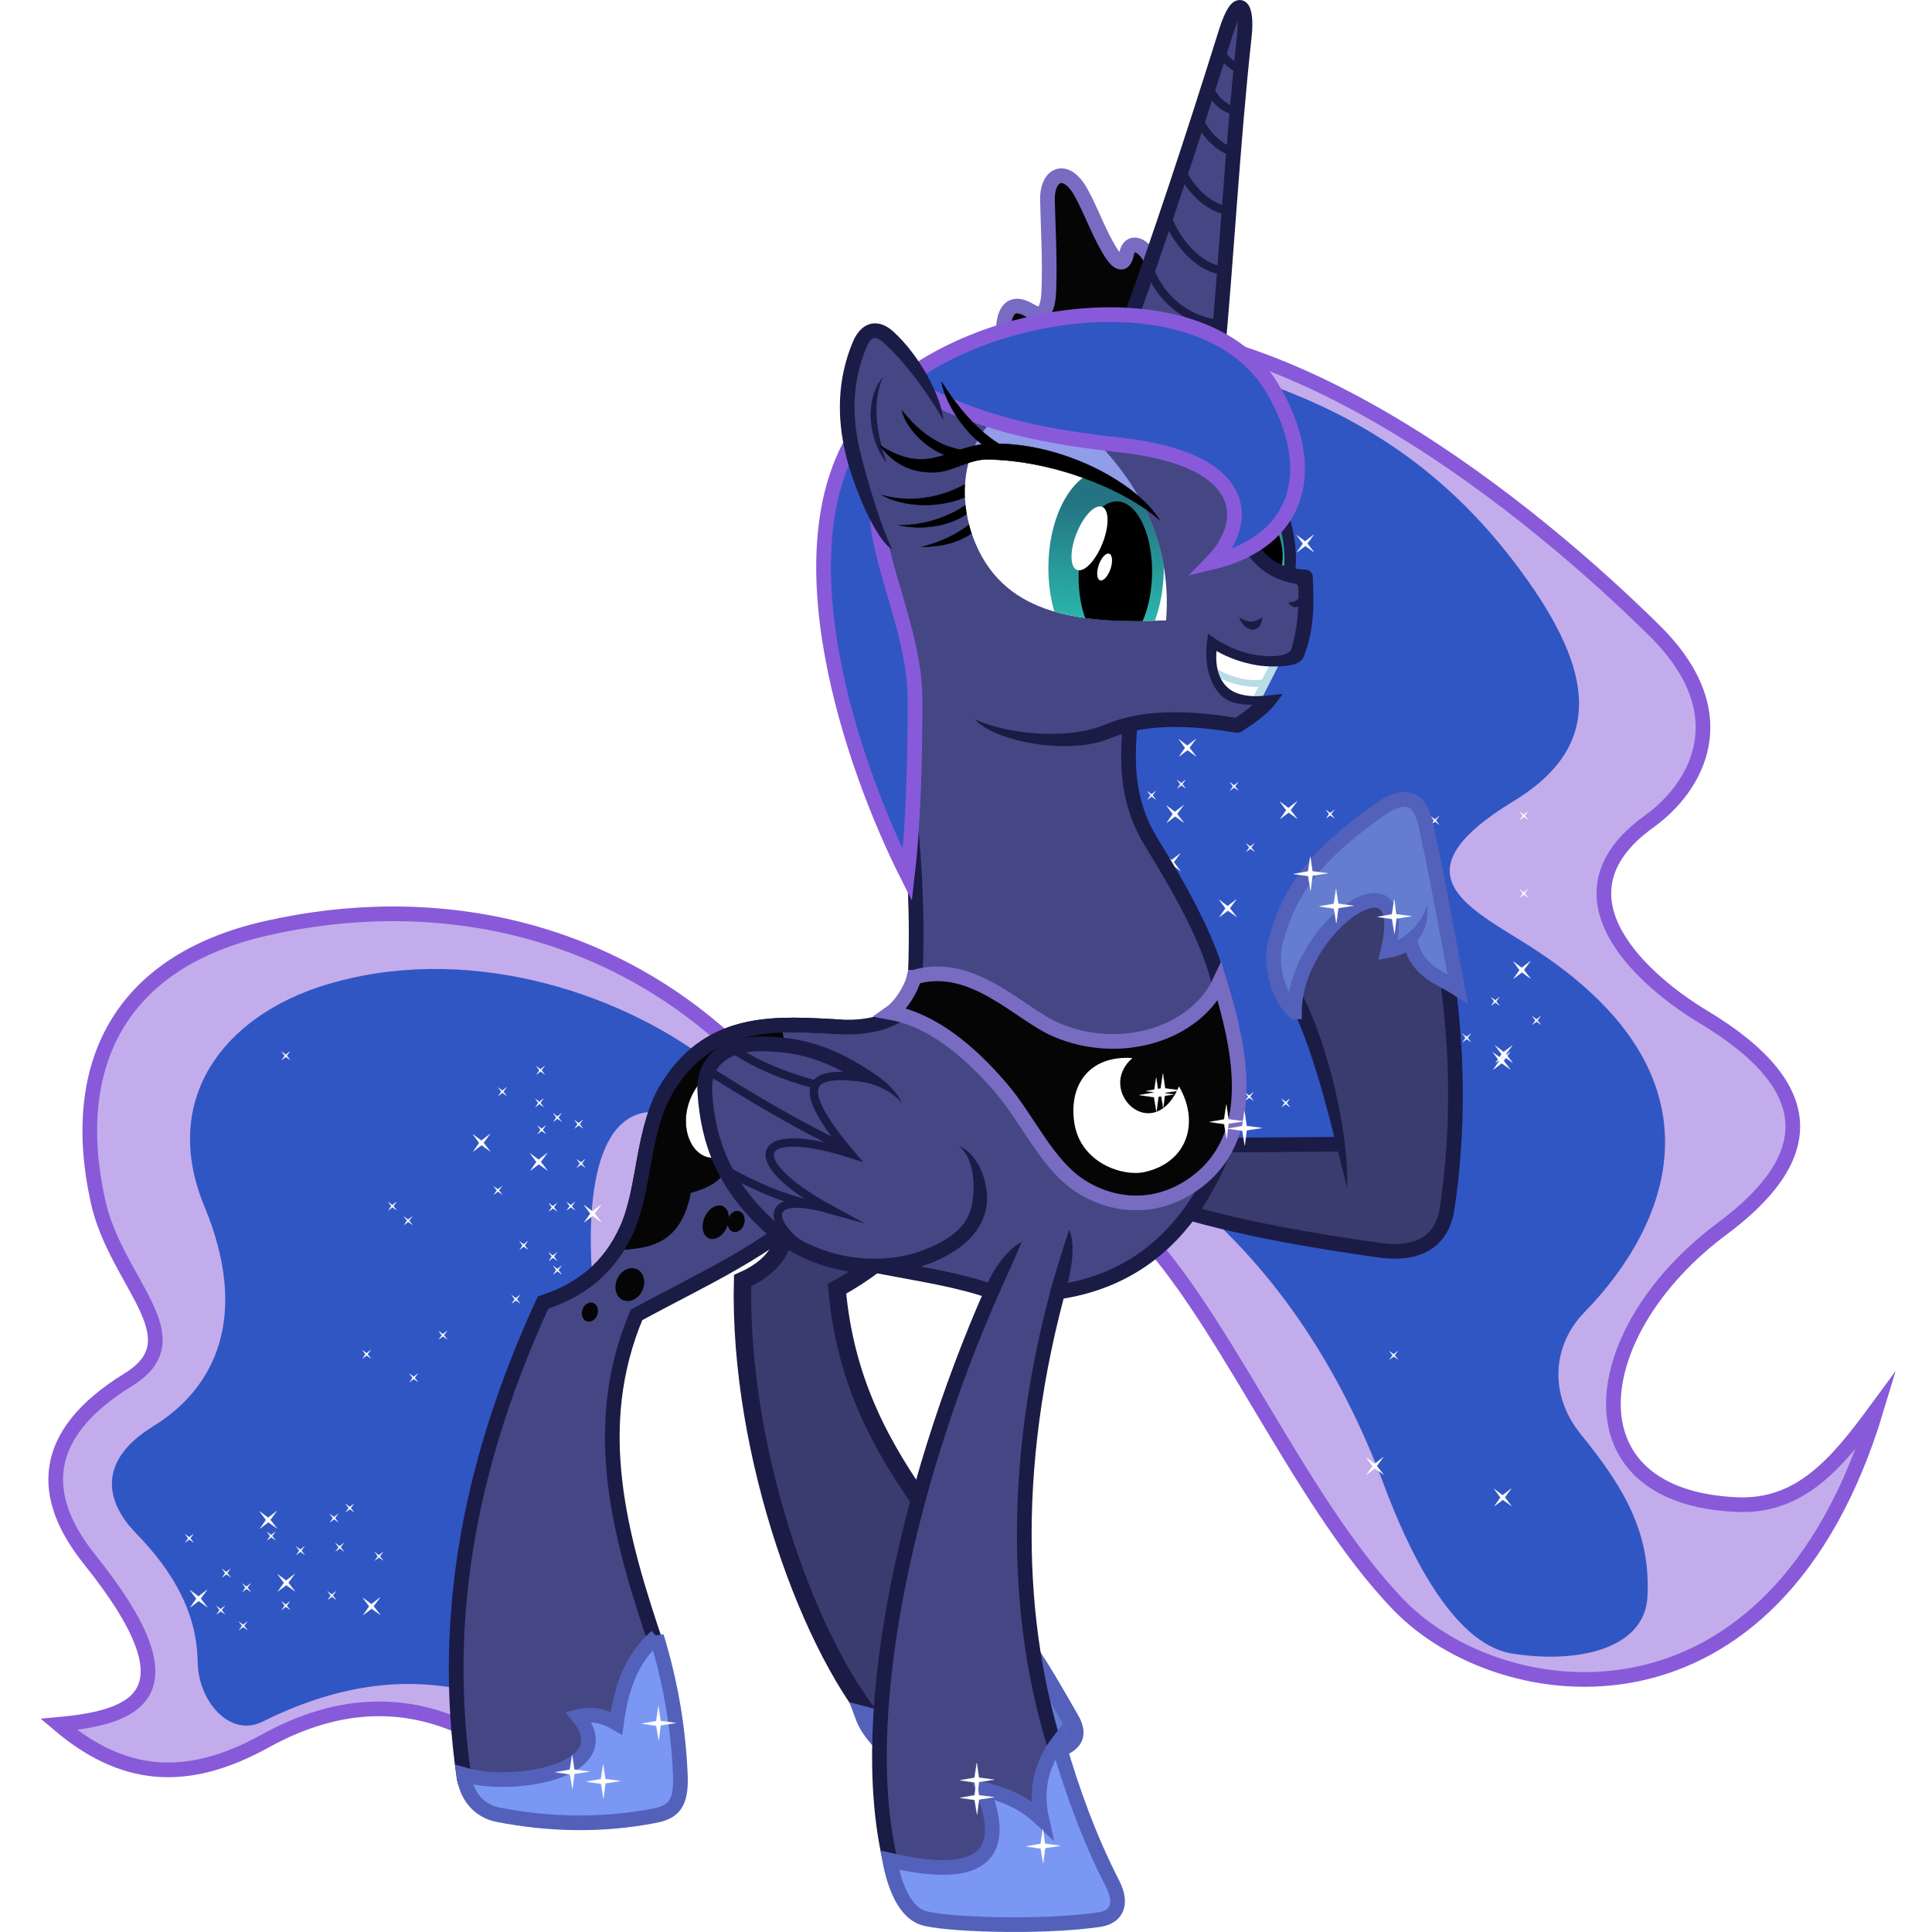 <?xml version="1.0" encoding="UTF-8"?><svg xmlns="http://www.w3.org/2000/svg" xmlns:xlink="http://www.w3.org/1999/xlink" version="1.1" viewBox="0 0 4869.297 4869.287"><defs id="defs4"><linearGradient id="linearGradient4019"><stop id="stop4021" stop-color="#2cc0b3" offset="0"/><stop id="stop4023" stop-color="#247382" offset="1"/></linearGradient><clipPath id="clipPath3987" clipPathUnits="userSpaceOnUse"><path id="path3989" d="m3476 1613c16.502-201.25-79.493-361.06-204.21-478.37l-226.08-33.654c-85.237 73.885-99.053 204.87-51.889 317.31 78.96 188.24 278.39 201.99 482.18 194.71z" stroke="#f00" stroke-width="1px" fill="#0f0"/></clipPath><clipPath id="clipPath3991" clipPathUnits="userSpaceOnUse"><path id="path3993" d="m3473 1635.2c11.705-207.54-91.601-369.45-223.42-486.86l-234.23-28.631c-86.017 78.296-96.809 213.45-45.156 327.91 86.477 191.62 292.67 200.48 502.81 187.57z" stroke="#f00" stroke-width="1.031px" fill="#0f0"/></clipPath><clipPath id="clipPath3995" clipPathUnits="userSpaceOnUse"><path id="path3997" d="m3456.4 1584.3c15.82-191.5-76.208-343.01-195.77-454.63l-216.74-32.024c-81.715 70.307-94.96 194.95-49.745 301.94 75.697 179.13 266.89 191.64 462.25 184.71z" stroke="#f00" stroke-width=".955px" fill="#0f0"/></clipPath><clipPath id="clipPath3999" clipPathUnits="userSpaceOnUse"><path id="path4001" d="m3474.2 1612.4c16.502-201.25-77.737-360.46-202.45-477.76l-226.08-33.654c-85.237 73.885-99.053 204.87-51.889 317.31 78.96 188.24 276.63 201.39 480.42 194.11z" stroke="#f00" stroke-width="1px" fill="#0f0"/></clipPath><linearGradient id="linearGradient4025" y2="1345.8" xlink:href="#linearGradient4019" gradientUnits="userSpaceOnUse" x2="3756.5" y1="1497" x1="3766.7"/><linearGradient id="linearGradient4027" y2="1299.2" xlink:href="#linearGradient4019" gradientUnits="userSpaceOnUse" x2="3330.6" y1="1627.5" x1="3320.6"/><filter id="filter6183-76-91-6-7-11-2-38-97-47-9-0-9" height="1.216" width="1.216" y="-0.108" x="-0.108" color-interpolation-filters="sRGB"><feGaussianBlur id="feGaussianBlur6185-18-50-8-1-38-53-50-62-66-0-6-83" stdDeviation="2.7"/></filter><filter id="filter4303" height="1.349" width="1.352" y="-.174" x="-.176" color-interpolation-filters="sRGB"><feGaussianBlur id="feGaussianBlur4305" stdDeviation="2.838"/></filter><filter id="filter4544" height="1.468" width="1.473" y="-.234" x="-.236" color-interpolation-filters="sRGB"><feGaussianBlur id="feGaussianBlur4546" stdDeviation="3.809"/></filter><filter id="filter6183-76-91-6-7-11-2-38-97-47-9-0-9-2" height="1.216" width="1.216" y="-0.108" x="-0.108" color-interpolation-filters="sRGB"><feGaussianBlur id="feGaussianBlur6185-18-50-8-1-38-53-50-62-66-0-6-83-6" stdDeviation="2.7"/></filter></defs><g transform="translate(-535.26 -48.838)"><path id="path3768" d="m3222.8 886.54c542.98-70.543 1177 450.25 1482.2 751.54 216.13 213.38 103.33 397.31-13.256 481.09-266.72 191.65-0.603 410.3 135.64 492.01 309.9 185.86 277.32 363.9 48.419 534.31-344.7 256.63-398.78 676.81 36.982 695.45 158.84 6.797 250.28-101.59 351.45-239.23-257.7 855.28-947.34 757.04-1202.8 493.18-260.81-269.37-455.16-764.89-687.05-977.9z" fill-opacity=".502" stroke="#885ad9" stroke-miterlimit="9" stroke-width="37" fill="#885ad9"/><path id="path3770" fill="#3056c4" d="m3307.7 908.65c381.32 73.368 754.86 174.01 1048.1 562.5 183.9 243.66 240.6 446.95-4.808 596.15-302.11 183.68-117.12 266.47 38.462 365.38 521.01 331.25 344.89 712.9 139.42 923.08-82.609 84.504-89.538 209.49-9.615 307.69 116.13 142.69 175.49 253.36 168.27 408.65-6.152 132.37-174.98 170.79-341.35 144.23-153.83-24.557-266.44-273.74-322.12-423.08-111.29-298.5-281.94-559.93-524.04-750l-139.42-697.12z"/></g><g stroke-opacity=".502" fill-rule="evenodd" transform="translate(-535.26 -48.838)" stroke="#fff" stroke-width=".889px" fill="#fff"><path id="path4805-0-1-9-36-3-15-74-2-92-95-30-8-57" d="m1345.7 1785.6-3.494-23.949-24.178-3.158 24.178-3.635 2.939-23.482 3.975 23.482 23.142 3.635-23.142 3.723z" transform="matrix(-.787 .818 .818 .787 3403.3 -393.74)" filter="url(#filter4303)"/><path id="path4805-0-1-9-36-3-15-74-2-92-95-30-8-57-2" d="m1345.7 1785.6-3.494-23.949-24.178-3.158 24.178-3.635 2.939-23.482 3.975 23.482 23.142 3.635-23.142 3.723z" transform="matrix(-.787 .818 .818 .787 3148.4 -550.97)" filter="url(#filter4303)"/><path id="path4805-0-1-9-36-3-15-74-2-92-95-30-8-57-9" d="m1345.7 1785.6-3.494-23.949-24.178-3.158 24.178-3.635 2.939-23.482 3.975 23.482 23.142 3.635-23.142 3.723z" transform="matrix(-.787 .818 .818 .787 3117.3 -384.09)" filter="url(#filter4303)"/><path id="path4805-0-1-9-36-3-15-74-2-92-95-30-8-57-0" d="m1345.7 1785.6-3.494-23.949-24.178-3.158 24.178-3.635 2.939-23.482 3.975 23.482 23.142 3.635-23.142 3.723z" transform="matrix(-.787 .818 .818 .787 3108.8 -262.47)" filter="url(#filter4303)"/><path id="path4805-0-1-9-36-3-15-74-2-92-95-30-8-57-27" d="m1345.7 1785.6-3.494-23.949-24.178-3.158 24.178-3.635 2.939-23.482 3.975 23.482 23.142 3.635-23.142 3.723z" transform="matrix(-.787 .818 .818 .787 3250.2 -146.5)" filter="url(#filter4303)"/><path id="path4805-0-1-9-36-3-15-74-2-92-95-30-8-57-8" d="m1345.7 1785.6-3.494-23.949-24.178-3.158 24.178-3.635 2.939-23.482 3.975 23.482 23.142 3.635-23.142 3.723z" transform="matrix(-.787 .818 .818 .787 3946 221.19)" filter="url(#filter4303)"/><path id="path4805-0-1-9-36-3-15-74-2-92-95-30-8-57-6" d="m1345.7 1785.6-3.494-23.949-24.178-3.158 24.178-3.635 2.939-23.482 3.975 23.482 23.142 3.635-23.142 3.723z" transform="matrix(-.787 .818 .818 .787 3940.3 238.16)" filter="url(#filter4303)"/><path id="path4805-0-1-9-36-3-15-74-2-92-95-30-8-57-90" d="m1345.7 1785.6-3.494-23.949-24.178-3.158 24.178-3.635 2.939-23.482 3.975 23.482 23.142 3.635-23.142 3.723z" transform="matrix(-.787 .818 .818 .787 3991.3 9.06)" filter="url(#filter4303)"/><path id="path4805-0-1-9-36-3-15-74-2-92-95-30-8-57-5" d="m1345.7 1785.6-3.494-23.949-24.178-3.158 24.178-3.635 2.939-23.482 3.975 23.482 23.142 3.635-23.142 3.723z" transform="matrix(-.787 .818 .818 .787 3445.4 -1065.7)" filter="url(#filter4303)"/><path id="path4805-0-1-9-36-3-15-74-2-92-95-30-8-57-4" d="m1345.7 1785.6-3.494-23.949-24.178-3.158 24.178-3.635 2.939-23.482 3.975 23.482 23.142 3.635-23.142 3.723z" transform="matrix(-.787 .818 .818 .787 3943.2 1338.4)" filter="url(#filter4303)"/><path id="path4805-0-1-9-36-3-15-74-2-92-95-30-8-57-68" d="m1345.7 1785.6-3.494-23.949-24.178-3.158 24.178-3.635 2.939-23.482 3.975 23.482 23.142 3.635-23.142 3.723z" transform="matrix(-.787 .818 .818 .787 3620.7 1259.2)" filter="url(#filter4303)"/><path id="path4805-0-1-9-36-3-15-74-2-92-95-30-8-57-64" d="m1345.7 1785.6-3.494-23.949-24.178-3.158 24.178-3.635 2.939-23.482 3.975 23.482 23.142 3.635-23.142 3.723z" transform="matrix(-.394 .409 .409 .394 3456.5 787.68)" filter="url(#filter4544)"/><path id="path4805-0-1-9-36-3-15-74-2-92-95-30-8-57-64-9" d="m1345.7 1785.6-3.494-23.949-24.178-3.158 24.178-3.635 2.939-23.482 3.975 23.482 23.142 3.635-23.142 3.723z" transform="matrix(-.394 .409 .409 .394 3497.5 941.82)" filter="url(#filter4544)"/><path id="path4805-0-1-9-36-3-15-74-2-92-95-30-8-57-64-7" d="m1345.7 1785.6-3.494-23.949-24.178-3.158 24.178-3.635 2.939-23.482 3.975 23.482 23.142 3.635-23.142 3.723z" transform="matrix(-.394 .409 .409 .394 3248.6 810.3)" filter="url(#filter4544)"/><path id="path4805-0-1-9-36-3-15-74-2-92-95-30-8-57-64-4" d="m1345.7 1785.6-3.494-23.949-24.178-3.158 24.178-3.635 2.939-23.482 3.975 23.482 23.142 3.635-23.142 3.723z" transform="matrix(-.394 .409 .409 .394 3323.6 782.02)" filter="url(#filter4544)"/><path id="path4805-0-1-9-36-3-15-74-2-92-95-30-8-57-64-8" d="m1345.7 1785.6-3.494-23.949-24.178-3.158 24.178-3.635 2.939-23.482 3.975 23.482 23.142 3.635-23.142 3.723z" transform="matrix(-.394 .409 .409 .394 4186.7 1057.5)" filter="url(#filter4544)"/><path id="path4805-0-1-9-36-3-15-74-2-92-95-30-8-57-64-3" d="m1345.7 1785.6-3.494-23.949-24.178-3.158 24.178-3.635 2.939-23.482 3.975 23.482 23.142 3.635-23.142 3.723z" transform="matrix(-.394 .409 .409 .394 4186.7 861.52)" filter="url(#filter4544)"/><path id="path4805-0-1-9-36-3-15-74-2-92-95-30-8-57-64-6" d="m1345.7 1785.6-3.494-23.949-24.178-3.158 24.178-3.635 2.939-23.482 3.975 23.482 23.142 3.635-23.142 3.723z" transform="matrix(-.394 .409 .409 .394 3962.7 873.52)" filter="url(#filter4544)"/><path id="path4805-0-1-9-36-3-15-74-2-92-95-30-8-57-64-2" d="m1345.7 1785.6-3.494-23.949-24.178-3.158 24.178-3.635 2.939-23.482 3.975 23.482 23.142 3.635-23.142 3.723z" transform="matrix(-.394 .409 .409 .394 3698.7 857.52)" filter="url(#filter4544)"/><path id="path4805-0-1-9-36-3-15-74-2-92-95-30-8-57-64-49" d="m1345.7 1785.6-3.494-23.949-24.178-3.158 24.178-3.635 2.939-23.482 3.975 23.482 23.142 3.635-23.142 3.723z" transform="matrix(-.394 .409 .409 .394 3494.7 1569.5)" filter="url(#filter4544)"/><path id="path4805-0-1-9-36-3-15-74-2-92-95-30-8-57-64-99" d="m1345.7 1785.6-3.494-23.949-24.178-3.158 24.178-3.635 2.939-23.482 3.975 23.482 23.142 3.635-23.142 3.723z" transform="matrix(-.394 .409 .409 .394 3586.7 1585.5)" filter="url(#filter4544)"/><path id="path4805-0-1-9-36-3-15-74-2-92-95-30-8-57-64-0" d="m1345.7 1785.6-3.494-23.949-24.178-3.158 24.178-3.635 2.939-23.482 3.975 23.482 23.142 3.635-23.142 3.723z" transform="matrix(-.394 .409 .409 .394 4114.7 1329.5)" filter="url(#filter4544)"/><path id="path4805-0-1-9-36-3-15-74-2-92-95-30-8-57-64-34" d="m1345.7 1785.6-3.494-23.949-24.178-3.158 24.178-3.635 2.939-23.482 3.975 23.482 23.142 3.635-23.142 3.723z" transform="matrix(-.394 .409 .409 .394 4042.7 1421.5)" filter="url(#filter4544)"/><path id="path4805-0-1-9-36-3-15-74-2-92-95-30-8-57-64-91" d="m1345.7 1785.6-3.494-23.949-24.178-3.158 24.178-3.635 2.939-23.482 3.975 23.482 23.142 3.635-23.142 3.723z" transform="matrix(-.394 .409 .409 .394 4218.7 1377.5)" filter="url(#filter4544)"/><path id="path4805-0-1-9-36-3-15-74-2-92-95-30-8-57-64-86" d="m1345.7 1785.6-3.494-23.949-24.178-3.158 24.178-3.635 2.939-23.482 3.975 23.482 23.142 3.635-23.142 3.723z" transform="matrix(-.394 .409 .409 .394 3858.7 2221.5)" filter="url(#filter4544)"/></g><g transform="translate(-535.26 -48.838)"><path id="path3795" fill="#3a3b6e" d="m3783.7 2492.8c52.053 143.12 106.4 285.77 127.4 435.1l-362.98 9.615-69.712 146.63c179.1 56.034 365.22 84 550.48 115.38 69.634 8.877 128.79-4.708 153.85-91.346 28.118-218.75 10.742-437.5 2.404-656.25l-151.44-225.96z"/><path id="path3774" d="m4180.3 2495.2c28.943 199.52 32.044 400 2.404 598.56-12.621 84.547-73.029 120.03-173.08 105.77-146.16-20.832-360.58-54.287-540.87-112.98" stroke="#1a1c45" stroke-width="37" fill="none"/><path id="path3776" d="m3908.7 2932.7-322.12 2.404" stroke="#1a1c45" stroke-width="37" fill="none"/><path id="path3778" fill="#1a1c45" d="m3815.5 2552.4-32.938 16.906c73.161 142.39 116.33 355.87 148.12 473.1 4.593-117.34-38.817-341.38-115.18-490.01z"/><path id="path3784" d="m3797.7 2599.1c-36.403-32.311-64.422-112.68-47.729-176.06 32.16-122.12 91.54-212.45 259.62-331.73 91.039-64.607 111.04-1.376 120.19 40.865 32.584 150.39 53.97 275.69 79.327 408.65-44.954-29.482-99.076-40.63-120.19-117.79-15.507 8.673-30.94 17.382-55.288 21.635 63.422-267.8-235.11-59.324-235.92 154.43z" filter="url(#filter6183-76-91-6-7-11-2-38-97-47-9-0-9-2)" stroke="#5361ba" stroke-width="37" fill="#647dce"/><path id="path3786" filter="url(#filter6183-76-91-6-7-11-2-38-97-47-9-0-9)" fill="#5361ba" d="m4048.9 2424c41.483-20.64 71.132-53.395 83.289-94.338 6.359 57.881-21.897 96.717-56.942 118.13z"/><path id="path3791" d="m2821.6 3167.6c-53.744 48.243-110.31 93.666-176.78 129.18 40.898 469.77 370.06 660.98 564.33 1060.7l-258.37 129.18-190.37-74.79c-177.61-189.05-364.57-697.9-353.55-1135.5 67.201-29.883 120.27-77.43 115.58-197.17z" stroke="#1a1c45" stroke-width="44" fill="#3a3b6e"/><path id="path3793" d="m3108.2 4180.3c46.07 62.904 83.712 130.41 125 201.92 24.463 42.372 5.391 61.307-31.25 74.519-136.62 49.266-258.55 21.883-397.17 28.554-29.619-28.56-74.556-62.19-93.629-114.22 61.366 16.259 116.21 15.803 173.49 27.971z" stroke="#5361ba" stroke-width="44" fill="#647dce"/><path id="path4805-0-1-9-36-3-15-74-2-92-95-87-0-8" d="m1345.7 1785.6-3.494-23.949-24.178-3.158 24.178-3.635 2.939-23.482 3.975 23.482 23.142 3.635-23.142 3.723z" stroke-opacity=".502" fill-rule="evenodd" transform="matrix(-1.586 .03 .03 1.586 6130.6 -470.41)" filter="url(#filter6183-76-91-6-7-11-2-38-97-47-9-0-9)" stroke="#fff" stroke-width=".889px" fill="#fff"/><path id="path4805-0-1-9-36-3-15-74-2-92-95-87-4-4" d="m1345.7 1785.6-3.494-23.949-24.178-3.158 24.178-3.635 2.939-23.482 3.975 23.482 23.142 3.635-23.142 3.723z" stroke-opacity=".502" fill-rule="evenodd" transform="matrix(-1.586 .03 .03 1.586 5919.1 -578.59)" filter="url(#filter6183-76-91-6-7-11-2-38-97-47-9-0-9)" stroke="#fff" stroke-width=".889px" fill="#fff"/><path id="path4805-0-1-9-36-3-15-74-2-92-95-87-3-0" d="m1345.7 1785.6-3.494-23.949-24.178-3.158 24.178-3.635 2.939-23.482 3.975 23.482 23.142 3.635-23.142 3.723z" stroke-opacity=".502" fill-rule="evenodd" transform="matrix(-1.586 .03 .03 1.586 5984 -496.85)" filter="url(#filter6183-76-91-6-7-11-2-38-97-47-9-0-9)" stroke="#fff" stroke-width=".889px" fill="#fff"/></g><g transform="translate(-535.26 -48.838)"><path id="path3798" d="m2400.1 2701.9c-327.29-317.99-769.94-410.64-1196.6-312.76-363.66 83.421-497.46 340.97-421.34 687.19 45.351 206.3 248.13 344.08 76.782 449.57-224.84 138.41-224.7 295.13-97.279 454.03 272.52 339.83 117.13 397.16-78.29 414.95 159.3 135.1 319.39 152.95 520.13 41.961 189.23-104.63 363.44-103.96 523.53-21.564l330.72-1059.5z" fill-opacity=".502" stroke="#885ad9" stroke-miterlimit="7" stroke-width="37" fill="#885ad9"/><path id="path3800" fill="#3056c4" d="m2325.3 2725.7c-242.2-184.2-625.69-301-972.27-193.77-254.3 78.677-414.6 287.53-302.56 557.53 114.38 275.66 28.509 457.31-129.18 554.13-146.1 89.702-116.14 194.66-44.194 268.56 98.859 101.55 154.56 204.94 156.38 326.36 1.462 97.348 80.673 190.45 163.18 149.58 180.06-89.193 352.42-119.05 533.73-74.79l299.16-1026.7c-15.058-167.45-10.401-472.67 186.98-431.74z"/></g><g stroke-opacity=".502" fill-rule="evenodd" transform="translate(-535.26 -48.838)" stroke="#fff" stroke-width=".889px" fill="#fff"><path id="path4805-0-1-9-36-3-15-74-2-92-95-30-8-57-98" d="m1345.7 1785.6-3.494-23.949-24.178-3.158 24.178-3.635 2.939-23.482 3.975 23.482 23.142 3.635-23.142 3.723z" transform="matrix(-.787 .818 .818 .787 1369.3 444.64)" filter="url(#filter4303)"/><path id="path4805-0-1-9-36-3-15-74-2-92-95-30-8-57-51" d="m1345.7 1785.6-3.494-23.949-24.178-3.158 24.178-3.635 2.939-23.482 3.975 23.482 23.142 3.635-23.142 3.723z" transform="matrix(-.787 .818 .818 .787 1513.5 492.72)" filter="url(#filter4303)"/><path id="path4805-0-1-9-36-3-15-74-2-92-95-30-8-57-40" d="m1345.7 1785.6-3.494-23.949-24.178-3.158 24.178-3.635 2.939-23.482 3.975 23.482 23.142 3.635-23.142 3.723z" transform="matrix(-.787 .818 .818 .787 1649.3 622.83)" filter="url(#filter4303)"/><path id="path4805-0-1-9-36-3-15-74-2-92-95-30-8-57-21" d="m1345.7 1785.6-3.494-23.949-24.178-3.158 24.178-3.635 2.939-23.482 3.975 23.482 23.142 3.635-23.142 3.723z" transform="matrix(-.787 .818 .818 .787 1092.1 1612.8)" filter="url(#filter4303)"/><path id="path4805-0-1-9-36-3-15-74-2-92-95-30-8-57-903" d="m1345.7 1785.6-3.494-23.949-24.178-3.158 24.178-3.635 2.939-23.482 3.975 23.482 23.142 3.635-23.142 3.723z" transform="matrix(-.787 .818 .818 .787 831.9 1395)" filter="url(#filter4303)"/><path id="path4805-0-1-9-36-3-15-74-2-92-95-30-8-57-50" d="m1345.7 1785.6-3.494-23.949-24.178-3.158 24.178-3.635 2.939-23.482 3.975 23.482 23.142 3.635-23.142 3.723z" transform="matrix(-.787 .818 .818 .787 656.35 1593.4)" filter="url(#filter4303)"/><path id="path4805-0-1-9-36-3-15-74-2-92-95-30-8-57-7" d="m1345.7 1785.6-3.494-23.949-24.178-3.158 24.178-3.635 2.939-23.482 3.975 23.482 23.142 3.635-23.142 3.723z" transform="matrix(-.787 .818 .818 .787 877.15 1553.4)" filter="url(#filter4303)"/><path id="path4805-0-1-9-36-3-15-74-2-92-95-30-8-57-64-490" d="m1345.7 1785.6-3.494-23.949-24.178-3.158 24.178-3.635 2.939-23.482 3.975 23.482 23.142 3.635-23.142 3.723z" transform="matrix(-.394 .409 .409 .394 1388.9 2278.3)" filter="url(#filter4544)"/><path id="path4805-0-1-9-36-3-15-74-2-92-95-30-8-57-64-5" d="m1345.7 1785.6-3.494-23.949-24.178-3.158 24.178-3.635 2.939-23.482 3.975 23.482 23.142 3.635-23.142 3.723z" transform="matrix(-.394 .409 .409 .394 1270.1 2218.9)" filter="url(#filter4544)"/><path id="path4805-0-1-9-36-3-15-74-2-92-95-30-8-57-64-42" d="m1345.7 1785.6-3.494-23.949-24.178-3.158 24.178-3.635 2.939-23.482 3.975 23.482 23.142 3.635-23.142 3.723z" transform="matrix(-.394 .409 .409 .394 1462.5 2170.8)" filter="url(#filter4544)"/><path id="path4805-0-1-9-36-3-15-74-2-92-95-30-8-57-64-421" d="m1345.7 1785.6-3.494-23.949-24.178-3.158 24.178-3.635 2.939-23.482 3.975 23.482 23.142 3.635-23.142 3.723z" transform="matrix(-.394 .409 .409 .394 1739.7 1972.8)" filter="url(#filter4544)"/><path id="path4805-0-1-9-36-3-15-74-2-92-95-30-8-57-64-95" d="m1345.7 1785.6-3.494-23.949-24.178-3.158 24.178-3.635 2.939-23.482 3.975 23.482 23.142 3.635-23.142 3.723z" transform="matrix(-.394 .409 .409 .394 1751 2006.7)" filter="url(#filter4544)"/><path id="path4805-0-1-9-36-3-15-74-2-92-95-30-8-57-64-41" d="m1345.7 1785.6-3.494-23.949-24.178-3.158 24.178-3.635 2.939-23.482 3.975 23.482 23.142 3.635-23.142 3.723z" transform="matrix(-.394 .409 .409 .394 1666.1 1944.5)" filter="url(#filter4544)"/><path id="path4805-0-1-9-36-3-15-74-2-92-95-30-8-57-64-82" d="m1345.7 1785.6-3.494-23.949-24.178-3.158 24.178-3.635 2.939-23.482 3.975 23.482 23.142 3.635-23.142 3.723z" transform="matrix(-.394 .409 .409 .394 1739.7 1848.3)" filter="url(#filter4544)"/><path id="path4805-0-1-9-36-3-15-74-2-92-95-30-8-57-64-83" d="m1345.7 1785.6-3.494-23.949-24.178-3.158 24.178-3.635 2.939-23.482 3.975 23.482 23.142 3.635-23.142 3.723z" transform="matrix(-.394 .409 .409 .394 1784.9 1845.5)" filter="url(#filter4544)"/><path id="path4805-0-1-9-36-3-15-74-2-92-95-30-8-57-64-69" d="m1345.7 1785.6-3.494-23.949-24.178-3.158 24.178-3.635 2.939-23.482 3.975 23.482 23.142 3.635-23.142 3.723z" transform="matrix(-.394 .409 .409 .394 1810.4 1738)" filter="url(#filter4544)"/><path id="path4805-0-1-9-36-3-15-74-2-92-95-30-8-57-64-60" d="m1345.7 1785.6-3.494-23.949-24.178-3.158 24.178-3.635 2.939-23.482 3.975 23.482 23.142 3.635-23.142 3.723z" transform="matrix(-.394 .409 .409 .394 1804.7 1639)" filter="url(#filter4544)"/><path id="path4805-0-1-9-36-3-15-74-2-92-95-30-8-57-64-26" d="m1345.7 1785.6-3.494-23.949-24.178-3.158 24.178-3.635 2.939-23.482 3.975 23.482 23.142 3.635-23.142 3.723z" transform="matrix(-.394 .409 .409 .394 1711.4 1653.2)" filter="url(#filter4544)"/><path id="path4805-0-1-9-36-3-15-74-2-92-95-30-8-57-64-32" d="m1345.7 1785.6-3.494-23.949-24.178-3.158 24.178-3.635 2.939-23.482 3.975 23.482 23.142 3.635-23.142 3.723z" transform="matrix(-.394 .409 .409 .394 1705.7 1585.3)" filter="url(#filter4544)"/><path id="path4805-0-1-9-36-3-15-74-2-92-95-30-8-57-64-38" d="m1345.7 1785.6-3.494-23.949-24.178-3.158 24.178-3.635 2.939-23.482 3.975 23.482 23.142 3.635-23.142 3.723z" transform="matrix(-.394 .409 .409 .394 1751 1622.1)" filter="url(#filter4544)"/><path id="path4805-0-1-9-36-3-15-74-2-92-95-30-8-57-64-601" d="m1345.7 1785.6-3.494-23.949-24.178-3.158 24.178-3.635 2.939-23.482 3.975 23.482 23.142 3.635-23.142 3.723z" transform="matrix(-.394 .409 .409 .394 1708.5 1503.3)" filter="url(#filter4544)"/><path id="path4805-0-1-9-36-3-15-74-2-92-95-30-8-57-64-46" d="m1345.7 1785.6-3.494-23.949-24.178-3.158 24.178-3.635 2.939-23.482 3.975 23.482 23.142 3.635-23.142 3.723z" transform="matrix(-.394 .409 .409 .394 1612.4 1557)" filter="url(#filter4544)"/><path id="path4805-0-1-9-36-3-15-74-2-92-95-30-8-57-64-47" d="m1345.7 1785.6-3.494-23.949-24.178-3.158 24.178-3.635 2.939-23.482 3.975 23.482 23.142 3.635-23.142 3.723z" transform="matrix(-.394 .409 .409 .394 1066.5 1466.5)" filter="url(#filter4544)"/><path id="path4805-0-1-9-36-3-15-74-2-92-95-30-8-57-64-387" d="m1345.7 1785.6-3.494-23.949-24.178-3.158 24.178-3.635 2.939-23.482 3.975 23.482 23.142 3.635-23.142 3.723z" transform="matrix(-.394 .409 .409 .394 1335.2 1845.5)" filter="url(#filter4544)"/><path id="path4805-0-1-9-36-3-15-74-2-92-95-30-8-57-64-23" d="m1345.7 1785.6-3.494-23.949-24.178-3.158 24.178-3.635 2.939-23.482 3.975 23.482 23.142 3.635-23.142 3.723z" transform="matrix(-.394 .409 .409 .394 1374.8 1882.3)" filter="url(#filter4544)"/><path id="path4805-0-1-9-36-3-15-74-2-92-95-30-8-57-64-58" d="m1345.7 1785.6-3.494-23.949-24.178-3.158 24.178-3.635 2.939-23.482 3.975 23.482 23.142 3.635-23.142 3.723z" transform="matrix(-.394 .409 .409 .394 1646.3 2080.3)" filter="url(#filter4544)"/><path id="path4805-0-1-9-36-3-15-74-2-92-95-30-8-57-64-08" d="m1345.7 1785.6-3.494-23.949-24.178-3.158 24.178-3.635 2.939-23.482 3.975 23.482 23.142 3.635-23.142 3.723z" transform="matrix(-.394 .409 .409 .394 1601.1 1805.9)" filter="url(#filter4544)"/><path id="path4805-0-1-9-36-3-15-74-2-92-95-30-8-57-64-491" d="m1345.7 1785.6-3.494-23.949-24.178-3.158 24.178-3.635 2.939-23.482 3.975 23.482 23.142 3.635-23.142 3.723z" transform="matrix(-.394 .409 .409 .394 823.24 2682.7)" filter="url(#filter4544)"/><path id="path4805-0-1-9-36-3-15-74-2-92-95-30-8-57-64-422" d="m1345.7 1785.6-3.494-23.949-24.178-3.158 24.178-3.635 2.939-23.482 3.975 23.482 23.142 3.635-23.142 3.723z" transform="matrix(-.394 .409 .409 .394 959.01 2903.3)" filter="url(#filter4544)"/><path id="path4805-0-1-9-36-3-15-74-2-92-95-30-8-57-64-02" d="m1345.7 1785.6-3.494-23.949-24.178-3.158 24.178-3.635 2.939-23.482 3.975 23.482 23.142 3.635-23.142 3.723z" transform="matrix(-.394 .409 .409 .394 1227.7 2606.4)" filter="url(#filter4544)"/><path id="path4805-0-1-9-36-3-15-74-2-92-95-30-8-57-64-39" d="m1345.7 1785.6-3.494-23.949-24.178-3.158 24.178-3.635 2.939-23.482 3.975 23.482 23.142 3.635-23.142 3.723z" transform="matrix(-.394 .409 .409 .394 1029.7 2677.1)" filter="url(#filter4544)"/><path id="path4805-0-1-9-36-3-15-74-2-92-95-30-8-57-64-028" d="m1345.7 1785.6-3.494-23.949-24.178-3.158 24.178-3.635 2.939-23.482 3.975 23.482 23.142 3.635-23.142 3.723z" transform="matrix(-.394 .409 .409 .394 916.58 2770.4)" filter="url(#filter4544)"/><path id="path4805-0-1-9-36-3-15-74-2-92-95-30-8-57-64-1" d="m1345.7 1785.6-3.494-23.949-24.178-3.158 24.178-3.635 2.939-23.482 3.975 23.482 23.142 3.635-23.142 3.723z" transform="matrix(-.394 .409 .409 .394 1066.5 2852.4)" filter="url(#filter4544)"/><path id="path4805-0-1-9-36-3-15-74-2-92-95-30-8-57-64-20" d="m1345.7 1785.6-3.494-23.949-24.178-3.158 24.178-3.635 2.939-23.482 3.975 23.482 23.142 3.635-23.142 3.723z" transform="matrix(-.394 .409 .409 .394 1202.3 2705.3)" filter="url(#filter4544)"/><path id="path4805-0-1-9-36-3-15-74-2-92-95-30-8-57-64-837" d="m1345.7 1785.6-3.494-23.949-24.178-3.158 24.178-3.635 2.939-23.482 3.975 23.482 23.142 3.635-23.142 3.723z" transform="matrix(-.394 .409 .409 .394 1188.1 2631.8)" filter="url(#filter4544)"/><path id="path4805-0-1-9-36-3-15-74-2-92-95-30-8-57-64-48" d="m1345.7 1785.6-3.494-23.949-24.178-3.158 24.178-3.635 2.939-23.482 3.975 23.482 23.142 3.635-23.142 3.723z" transform="matrix(-.394 .409 .409 .394 1182.5 2827)" filter="url(#filter4544)"/><path id="path4805-0-1-9-36-3-15-74-2-92-95-30-8-57-64-78" d="m1345.7 1785.6-3.494-23.949-24.178-3.158 24.178-3.635 2.939-23.482 3.975 23.482 23.142 3.635-23.142 3.723z" transform="matrix(-.394 .409 .409 .394 1103.3 2713.8)" filter="url(#filter4544)"/><path id="path4805-0-1-9-36-3-15-74-2-92-95-30-8-57-64-66" d="m1345.7 1785.6-3.494-23.949-24.178-3.158 24.178-3.635 2.939-23.482 3.975 23.482 23.142 3.635-23.142 3.723z" transform="matrix(-.394 .409 .409 .394 967.49 2807.2)" filter="url(#filter4544)"/><path id="path4805-0-1-9-36-3-15-74-2-92-95-30-8-57-64-230" d="m1345.7 1785.6-3.494-23.949-24.178-3.158 24.178-3.635 2.939-23.482 3.975 23.482 23.142 3.635-23.142 3.723z" transform="matrix(-.394 .409 .409 .394 902.44 2863.7)" filter="url(#filter4544)"/><path id="path4805-0-1-9-36-3-15-74-2-92-95-30-8-57-64-72" d="m1345.7 1785.6-3.494-23.949-24.178-3.158 24.178-3.635 2.939-23.482 3.975 23.482 23.142 3.635-23.142 3.723z" transform="matrix(-.394 .409 .409 .394 1301.2 2728)" filter="url(#filter4544)"/></g><g transform="translate(-535.26 -48.838)"><path id="path3804" fill="#444784" d="m3389.4 1824.8-591.97 22.401c27.352 196.04 52.743 488.66 48.044 684.71l-30.596 78.19-401.15 540.53 601.72 152.98 197.17 3.4c196.25-24.646 313.08-155.19 394.35-333.16 40.559-83.677 40.393-265.21 6.799-431.74l-163.18-363.75c-80.101-95.462-83.012-219.87-61.192-353.55z"/><path id="path3765" d="m3389.4 1818c-12.837 117.85-25.656 234.34 47.594 353.55 75.856 123.46 164.18 276.51 178.77 398.98 24.323 153.6 38.805 280.08-8.79 406.71-84.008 191.27-220.71 305.13-418.14 329.76h-145.6c-171.02-62.904-381.99-56.037-568.31-156.38" stroke="#1a1c45" stroke-width="37" fill="none"/><path id="path3802" d="m2822.1 2045.7c20.344 178.17 28.492 351.46 16.827 516.83" stroke="#1a1c45" stroke-width="37" fill="none"/></g><g transform="translate(-535.26 -48.838)"><path id="path3869" fill="#444784" d="m3110.6 3171.1-91.346 161.06 161.06 14.423 48.077-163.46z"/><path id="path3807" d="m3204.3 3293.7c-1.604 5.856-3.184 11.702-4.74 17.539-131.38 492.73-92.851 914.62 21.321 1216.8 30.81 81.55 48.771 182.13 83.52 254.38l-13.598 67.991h-462.77l-40.367-78.19c-104.35-368.07 31.17-976.89 246.04-1465.6 2.035-4.627 4.076-9.244 6.125-13.849" stroke="#1a1c45" stroke-width="37" fill="#444784"/><path id="path3809" d="m2826.9 2581.7c-28.549 39.422-100.55 58.966-170.67 55.288-158.45-8.309-324.65-25.391-435.1 146.63-68.666 106.95-58.746 258.08-105.77 362.98-44.741 99.811-118.16 154.63-211.54 185.1-174.65 381.03-261.05 773.58-198.66 1199.5 9.255 43.685 48.11 51.598 78.47 69.776l350.96 14.423 57.692-413.46c-96.42-282.05-171.75-556.89-52.885-838.94 160.57-88.038 345.84-168.56 466.35-295.67" stroke="#1a1c45" stroke-width="37" fill="#444784"/><path id="path3811" d="m3201.9 4439.9c36.134 124.95 79.913 244.52 137.02 355.77 27.393 53.366 9.338 85.114-33.654 91.346-151.14 21.91-396.83 11.95-444.71-4.808-44.813-15.684-70.328-77.961-83.005-145.11 145.83 33.652 323.79 44.364 234.45-179.41 47.703 13.782 95.109 25.782 149.04 76.923-17.521-78.745 0.774-141.57 40.865-194.71z" stroke="#5361ba" stroke-width="37" fill="#7b97f4"/><path id="path3813" d="m2189.9 4173.1c36.838 120.35 55.564 237.01 60.096 350.96 2.881 72.437-18.762 92.002-64.904 100.96-130.89 25.414-264.06 23.078-394.23-2.404-49.58-9.706-80.144-47.741-86.978-100.96 124.85 37.219 398.93-9.537 288.9-146.63 32.051-8.09 64.102-2.28 96.154 16.827 10.708-79.252 32.47-158.5 100.96-218.75z" stroke="#5361ba" stroke-width="37" fill="#7b97f4"/><path id="path3815" fill="#050505" d="m2497.6 2629.8c29.297 45.214 0.169 80.691-4.808 120.19l-125 240.38c-14.075 39.053-56.668 55.382-91.346 64.904-25.115 129.37-103.35 140.7-185.1 144.23l52.885-144.23c15.017-89.744 35.545-179.49 69.712-269.23 72.692-88.515 153.94-162.76 283.65-156.25z"/><path id="path3817" style="color:#000000" d="m2379.8 3126.2c0 23.233-15.067 42.067-33.654 42.067-18.586 0-33.654-18.834-33.654-42.067s15.067-42.067 33.654-42.067c18.586 0 33.654 18.834 33.654 42.067z" fill-rule="evenodd" transform="matrix(.774 .494 -.487 .926 2045.8 -924.61)" fill="#050505"/><path id="path3819" style="color:#000000" d="m2417.1 3120.8c0 14.936-9.417 27.043-21.034 27.043s-21.034-12.108-21.034-27.043c0-14.936 9.417-27.043 21.034-27.043s21.034 12.108 21.034 27.043z" fill-rule="evenodd" transform="matrix(.96 .281 -.281 .96 967.31 -541.93)" fill="#050505"/><path id="path3821" style="color:#000000" d="m2156.3 3277c0 23.565-15.606 42.668-34.856 42.668s-34.856-19.103-34.856-42.668 15.606-42.668 34.856-42.668 34.856 19.103 34.856 42.668z" fill-rule="evenodd" transform="matrix(.912 .41 -.41 .912 1531.5 -571.9)" fill="#050505"/><path id="path3823" style="color:#000000" d="m2038.5 3352.8c0 13.608-8.879 24.639-19.832 24.639s-19.832-11.031-19.832-24.639 8.879-24.639 19.832-24.639 19.832 11.031 19.832 24.639z" fill-rule="evenodd" transform="matrix(.948 .317 -.317 .948 1171.2 -462.59)" fill="#050505"/><path id="path3825" d="m2317.3 2758.4c-95.633 87.047-49.844 227.83 31.104 206.94z" stroke="#000" stroke-width="1px" fill="#fff"/><path id="path3809-1" d="m2656.2 2637c-158.45-8.309-324.65-25.391-435.1 146.63-68.666 106.95-58.746 258.08-105.77 362.98-44.741 99.811-118.16 154.63-211.54 185.1" stroke="#1a1c45" stroke-width="37" fill="none"/><path id="path3807-7" fill="#1a1c45" d="m3186.4 3288.8c-1.615 5.896-3.183 11.78-4.75 17.656l35.75 9.562c1.546-5.796 3.095-11.622 4.688-17.438 11.597-42.341 25.67-109.24 7.999-150.76-11.662 35.4-31.928 98.052-43.686 140.98zm-163.5-3.5c-2.059 4.63-4.111 9.255-6.156 13.906l33.875 14.906c2.024-4.603 4.025-9.2 6.062-13.781 16.288-36.617 41.44-90.554 53.563-121.3-38.358 19.738-70.882 69.26-87.344 106.27z"/></g><g transform="translate(-535.26 -48.838)"><path id="path3872" d="m2885.7 3210.2c-5.303 2.298-10.807 4.544-16.515 6.736-111.46 42.809-279.14 30.273-397.75-79.89-110.25-102.4-151.44-207.26-159.78-334.86-4.843-74.152 45.377-121.81 137.68-122.38 99.749-0.616 176.28 23.823 260.7 78.858" stroke="#1a1c45" stroke-width="37" fill="#444784"/><path id="path3874" d="m2733.2 2768c-128.22-18.706-226.88-15.51-54.087 188.7-245.57-77.999-278.06 16.704-50.481 140.62-199.49-56.468-137.59 62.845-51.683 103.37" stroke="#1a1c45" stroke-miterlimit="9" stroke-width="21" fill="none"/><path id="path3879" d="m2376.2 2688.7c71.247 47.11 138.44 73.034 214.35 93.604" stroke="#1a1c45" stroke-width="21" fill="none"/><path id="path3881" d="m2326.1 2750.3c110.81 69.738 227.55 138.28 330.61 186.98" stroke="#1a1c45" stroke-width="21" fill="none"/><path id="path3883" d="m2372 3001.9c59.492 33.615 138.53 68.249 197.17 79.89" stroke="#1a1c45" stroke-width="21" fill="none"/><path id="path3885" d="m2701.8 2732.5c40.632 23.978 82.721 50.699 104.96 93.488-33.85-35.448-76.15-51.247-127.91-54.393z" stroke="#1a1c45" stroke-miterlimit="24" fill="#1a1c45"/><path id="path3872-4" fill="#1a1c45" d="m2951.8 2936.9c42.521 34.009 40.272 109.48 32.661 149.75-7.611 40.271-36.526 76.45-106.09 106.59-5.054 2.19-10.305 4.334-15.781 6.437l13.25 34.563c5.941-2.282 11.698-4.625 17.25-7.031 76.428-33.116 117.58-79.884 127.75-133.69 10.168-53.804-15.666-134.82-69.036-156.63z"/></g><g transform="translate(-535.26 -48.838)"><path id="path3910" d="m2838.9 2512c-6.534 29.686-34.202 72.494-57.692 88.942 105.53 19.325 198.89 99.421 275.74 188.5 72.226 83.715 117.97 198.67 207.43 252.52 93.206 56.102 205.97 53.425 298.08-23.334 145.58-121.32 94.912-337.35 46.79-495.02-61.464 130.96-250.15 190.12-412.17 120.6-92.649-39.749-211.89-176.92-358.17-132.21z" stroke="#786bc2" stroke-width="37" fill="#050505"/><path id="path3912" fill="#fff" d="m3389.4 2715.5c-94.561 81.614 51.973 224.47 117.28 71.391 52.071 89.002 23.032 191.26-86.689 215.87-54.754 12.283-161.59-22.661-177.07-123.88-14.772-96.568 38.771-170.8 146.47-163.38z"/></g><g transform="translate(-535.26 -48.838)"><path id="path3938" fill="#444784" d="m2807.7 1858.2 389.42 57.692 192.31-43.269c88.942-17.288 177.88-4.683 266.83 2.404l83.257-56.98c-133.59 10.082-150.43-61.283-147.88-146.18 69.858 32.741 139.65 57.412 209.07 35.695 22.097-62.325 27.124-130.34 20.397-202.27l-33.996-8.499c-4.803-54.348-1.333-110.07-23.797-161.48l-222.44-229.51-716.35-86.538c-135.58 276.23-124.6 556.31-16.827 838.94z"/><path id="path3936" d="m3751.4 1716-50.993 103.69c-86.688-1.99-114.87-58.205-108.79-146.18 52.068 34.415 105.45 46.586 159.78 42.494z" stroke="#000" stroke-width="1px" fill="#fff"/><path id="path3932" d="m3702.1 1812.1 48.444-95.188" stroke="#b9dce6" stroke-width="21" fill="none"/><path id="path3934" d="m3597.6 1741.5c42.5 26.386 95.392 34.899 124.08 27.196" stroke="#b9dce6" stroke-width="17" fill="none"/><path id="path3915" fill="#1a1c45" d="m3692.1 1390.5-34.5 13.406c22.675 58.39 69.326 101.81 136.54 114.52 7.441 1.408 13.192 1.901 13.414 11.034 1.28 52.829-2.126 102.02-16.206 150.8-2.616 9.062-6.073 12.893-16.528 17.185-16.73 6.867-45.267 6.101-70.746 2.639-36.458-4.955-74.723-20.809-105.84-41.312l-18.031-12.462-2.375 16.312c-9.465 64.487 10.103 121.12 42.575 145.15 19.788 14.641 46.641 17.194 72.175 17.626-14.08 11.922-29.187 23.24-43.156 32.562-114.44-18.976-232.11-23.77-329.69 17.344-98.247 41.395-257.69 21.102-327.6-14.183 43.117 53.953 232.95 94.201 341.95 48.277 88.543-37.307 202.96-33.292 316.62-13.812 4.501 0.775 9.28-0.192 13.125-2.656 29.372-18.875 66.213-43.265 87.844-72.844l16.546-22.625c-18.249 3.155-38.118 3.937-51.046 5.25-25.361 2.576-60.562-0.385-81.75-16.062-23.178-17.15-38.029-47.481-34.219-97.156 30.428 17.662 65.517 29.607 100.03 35.656 30.943 5.424 70.424 4.306 95.349-1.737 12.648-3.067 21.972-12.926 24.107-18.318 26.99-68.186 26.737-131.8 23.013-202.6-0.517-9.832-8.716-17.237-17.719-17.625-72.281-3.112-111.54-36.841-133.88-94.368z"/><path id="path3928" d="m3716.3 1605.2c-2.675 40.524-42.617 39.186-57.091 0.601 20.832 13.007 37.861 13.636 57.091-0.601z" stroke="#1a1c45" stroke-miterlimit="24" fill="#1a1c45"/><path id="path3930" d="m3783.1 1567.3c15.621-0.145 23.278-4.204 30.048-18.029 9.112 23.441-15.218 42.011-30.048 18.029z" stroke="#1a1c45" stroke-miterlimit="24" fill="#1a1c45"/></g><g transform="translate(-535.26 -48.838)" stroke="#000" stroke-miterlimit="24"><path id="path4054" d="m2972.4 1266.8c-65.381 37.288-142.66 50.084-213.94 30.048 57.61 31.721 149.76 33.908 217.55 1.202z"/><path id="path4056" d="m2972.1 1320c-51.448 35.804-112.91 52.705-169.98 52.693 55.822 11.986 125.17 3.907 174.23-31.446z"/><path id="path4058" d="m2981.4 1368.4c-36.716 29.668-78.04 47.05-121.53 58.642 47.939-0.793 88.282-9.369 128.33-36.545z"/></g><g transform="translate(-535.26 -48.838)"><path id="path3965" fill="url(#linearGradient4025)" d="m3685.1 1421.9 79.327-92.548c21.106 56.659 28.383 114.37 18.029 158.65-36.694-9.31-73.194-19.2-97.356-66.106z"/><path id="path3963" clip-path="url(#clipPath3999)" fill="#fff" d="m2932.1 1199.3c188.29-34.594 384.29 38.737 513.33 144.48 33.194 92.921 42.932 185.84 49.294 278.76-148.97 23.664-294.05-14.984-438.54-62.892-100.63-112.04-122.33-234.83-124.08-360.35z"/><path id="path3957" style="color:#000000" d="m3449.5 1458.5c0 130.44-62.422 236.18-139.42 236.18-77.001 0-139.42-105.74-139.42-236.18s62.422-236.18 139.42-236.18c77.001 0 139.42 105.74 139.42 236.18z" clip-path="url(#clipPath3995)" fill-rule="evenodd" transform="matrix(1.043 0 0 1.051 -129.46 -52.591)" fill="url(#linearGradient4027)"/><path id="path3959" style="color:#000000" d="m3432.7 1518.6c0 104.55-42.78 189.3-95.553 189.3-52.772 0-95.553-84.754-95.553-189.3s42.78-189.3 95.553-189.3c52.772 0 95.553 84.754 95.553 189.3z" clip-path="url(#clipPath3991)" fill-rule="evenodd" transform="matrix(.968 .025 -.025 .971 153.94 -61.698)"/><path id="path3961" d="m3742 1361.5c27.334 47.84 31.345 91.872 20.493 126.7l-83.36-56.664z"/><path id="path3967" clip-path="url(#clipPath3987)" fill="#919de9" d="m3413.5 1317.3-69.712-175.48-318.51-74.519-46.875 126.2c161.58-11.678 305.56 32.935 435.1 123.8z"/><path id="path4029" style="color:#000000" d="m3290.9 1409.9c0 45.802-13.184 82.933-29.447 82.933s-29.447-37.13-29.447-82.933c0-45.802 13.184-82.933 29.447-82.933s29.447 37.13 29.447 82.933z" fill-rule="evenodd" transform="matrix(1.173 .261 -.356 .967 -42.534 -808.94)" fill="#fff"/><path id="path4031" style="color:#000000" d="m3375 1480.2c0 19.582-6.996 35.457-15.625 35.457s-15.625-15.874-15.625-35.457c0-19.582 6.996-35.457 15.625-35.457s15.625 15.874 15.625 35.457z" fill-rule="evenodd" transform="matrix(.946 .324 -.324 .946 620.9 -1010.8)" fill="#fff"/><path id="path4033" d="m3764.3 1328.5c13.617 50.497 28.544 100.25 20.397 163.18" stroke="#1a1c45" stroke-width="29" fill="none"/><path id="path3915-9" fill="#1a1c45" d="m3692.1 1390.5-34.5 13.406c22.675 58.39 69.326 101.81 136.54 114.52 7.441 1.408 13.192 1.901 13.414 11.034l36.144-26.97c-0.517-9.832-8.716-17.237-17.719-17.625-72.281-3.112-111.54-36.841-133.88-94.368z"/></g><g transform="translate(-535.26 -48.838)"><path id="path4061" stroke-linejoin="round" d="m3069.8 937.54 426.64-73.09c-17.862-56.56-33.352-113.63-62.892-166.58-20.349-36.472-52.12-43.826-58.703-10.199-7.527 38.456-26.424 22.013-46.683-13.598-28.89-50.781-42.661-93.475-67.991-139.38-39.103-70.866-86.593-46.708-84.989 18.698 1.883 76.732 6.503 153 3.4 229.47-3.01 74.161-31.279 58.074-49.294 47.594-40.063-23.307-59.844-5.02-64.592 37.395z" stroke="#786bc2" stroke-width="37" fill="#050505"/></g><g transform="translate(-535.26 -48.838)" stroke="#1a1c45"><path id="path4063" d="m3601.8 962.95c24.87-261.13 39.268-546.16 69.591-823.52 8.397-76.805-15.078-109.71-46.377-9.615-81.42 260.39-166.28 518.02-257.21 769.23z" stroke-width="37" fill="#444784"/><path id="path4065" d="m3607 173.08c18.83 33.291 37.66 42.052 56.49 54.087" stroke-width="21" fill="none"/><path id="path4067" d="m3579.3 264.42c16.496 37.451 43.118 60.148 73.317 64.904" stroke-width="21" fill="none"/><path id="path4069" d="m3555.3 348.56c30.048 57.815 62.5 74.012 91.346 86.538" stroke-width="21" fill="none"/><path id="path4071" d="m3476 593.75c29.532 79.1 93.676 135.29 144.23 137.02" stroke-width="21" fill="none"/><path id="path4073" d="m3431.5 723.56c29.832 86.328 107.52 136.98 179.09 141.83" stroke-width="21" fill="none"/><path id="path3877" d="m3511.4 477.89c36.751 67.888 77.053 93.093 120.77 103.89" stroke-width="21" fill="none"/></g><g transform="translate(-535.26 -48.838)" stroke="#885ad9" stroke-miterlimit="7" stroke-width="37" fill="#3056c4"><path id="path4076" d="m2746 1351.9c8.214 127.34 94.793 299.37 95.335 455.83 0.484 139.73-3.253 308.8-19.231 447.12-140.36-278.36-329.58-833.17-112.98-1134.6"/><path id="path4078" d="m2851 1033.7c169.87 89.955 339.55 118.04 509.62 137.02 326.02 36.38 327.56 194.46 228.37 295.67 223.53-53.605 272.75-234.53 153.85-437.5-154.9-264.43-645.78-223.18-913.46-33.654z"/></g><g transform="translate(-535.26 -48.838)"><path id="path4099" fill="#444784" d="m2910 1105.8-161.48 181.88 22.097 47.594 8.499 90.088c-91.051-125.87-114.34-285.62-90.088-469.14 18.102-43.286 27.501-105.85 88.388-54.393 58.273 59.032 109.28 122.69 132.58 203.97z"/><path id="path4091" fill="#1a1c45" d="m2736.8 863.91c-21.046 1.492-40.179 18.142-51.875 46-40.185 95.715-39.817 191.8-18.969 280.81 20.351 86.892 77.994 221.53 118.5 243.11-21.994-39.724-63.396-170.12-82.468-251.55-19.537-83.416-19.692-170.52 17.062-258.06 8.718-20.765 15.355-23.053 20.344-23.406 4.989-0.354 14.434 3.747 23.125 11.688 61.104 55.829 121.33 142.92 150.69 196.2-5.489-60.897-60.036-163.5-125.73-223.51-12.767-11.665-29.642-22.773-50.688-21.281z"/><path id="path4093" d="m2758.4 1002.4c-47.39 62.578-29.502 158.76 9.616 210.34-18.934-60.73-38.494-138.09-9.616-210.34z" stroke="#1a1c45" stroke-miterlimit="24" fill="#1a1c45"/></g><g transform="translate(-535.26 -48.838)" stroke="#000" stroke-miterlimit="24"><path id="path4102" d="m3457.9 1359.4c-93.19-81.409-273.8-150.72-435.1-152.64-44.069-0.525-88.101 31.301-132.21 32.452-64.587 1.685-107.55-26.163-138.22-68.51 43.511 27.801 85.985 43.019 135.82 32.452 37.962-8.05 85.74-31.721 128.61-34.856 171.65-12.554 375.55 86.822 441.11 191.11z"/><path id="path4104" d="m2930.4 1199.3c-45.516-8.76-110.64-64.171-121.53-115.58 35.869 45.921 90.488 94.87 166.58 101.14z"/><path id="path4106" d="m2908.3 1011.5c35.868 56.016 88.49 125.45 158.08 164.03l-39.095 4.249c-53.156-29.474-108.02-108.9-118.98-168.28z"/></g><g stroke-opacity=".502" fill-rule="evenodd" transform="translate(-535.26 -48.838)" stroke="#fff" stroke-width=".889px" fill="#fff"><path id="path4805-0-1-9-36-3-15-74-2-92-95-87" d="m1345.7 1785.6-3.494-23.949-24.178-3.158 24.178-3.635 2.939-23.482 3.975 23.482 23.142 3.635-23.142 3.723z" transform="matrix(-1.586 .03 .03 1.586 5707.5 46.414)" filter="url(#filter6183-76-91-6-7-11-2-38-97-47-9-0-9)"/><path id="path4805-0-1-9-36-3-15-74-2-92-95-87-1" d="m1345.7 1785.6-3.494-23.949-24.178-3.158 24.178-3.635 2.939-23.482 3.975 23.482 23.142 3.635-23.142 3.723z" transform="matrix(-1.586 .03 .03 1.586 5753.2 63.241)" filter="url(#filter6183-76-91-6-7-11-2-38-97-47-9-0-9)"/><path id="path4805-0-1-9-36-3-15-74-2-92-95-87-5" d="m1345.7 1785.6-3.494-23.949-24.178-3.158 24.178-3.635 2.939-23.482 3.975 23.482 23.142 3.635-23.142 3.723z" transform="matrix(-1.586 .03 .03 1.586 5547.7 -31.495)" filter="url(#filter6183-76-91-6-7-11-2-38-97-47-9-0-9)"/><path id="path4805-0-1-9-36-3-15-74-2-92-95-87-2" d="m1345.7 1785.6-3.494-23.949-24.178-3.158 24.178-3.635 2.939-23.482 3.975 23.482 23.142 3.635-23.142 3.723z" transform="matrix(-1.586 .03 .03 1.586 5530.7 -21.296)" filter="url(#filter6183-76-91-6-7-11-2-38-97-47-9-0-9)"/><path id="path4805-0-1-9-36-3-15-74-2-92-95-87-8" d="m1345.7 1785.6-3.494-23.949-24.178-3.158 24.178-3.635 2.939-23.482 3.975 23.482 23.142 3.635-23.142 3.723z" transform="matrix(-1.586 .03 .03 1.586 5078.5 1705.7)" filter="url(#filter6183-76-91-6-7-11-2-38-97-47-9-0-9)"/><path id="path4805-0-1-9-36-3-15-74-2-92-95-87-29" d="m1345.7 1785.6-3.494-23.949-24.178-3.158 24.178-3.635 2.939-23.482 3.975 23.482 23.142 3.635-23.142 3.723z" transform="matrix(-1.586 .03 .03 1.586 5078.5 1749.9)" filter="url(#filter6183-76-91-6-7-11-2-38-97-47-9-0-9)"/><path id="path4805-0-1-9-36-3-15-74-2-92-95-87-86" d="m1345.7 1785.6-3.494-23.949-24.178-3.158 24.178-3.635 2.939-23.482 3.975 23.482 23.142 3.635-23.142 3.723z" transform="matrix(-1.586 .03 .03 1.586 5245.1 1872.3)" filter="url(#filter6183-76-91-6-7-11-2-38-97-47-9-0-9)"/><path id="path4805-0-1-9-36-3-15-74-2-92-95-87-23" d="m1345.7 1785.6-3.494-23.949-24.178-3.158 24.178-3.635 2.939-23.482 3.975 23.482 23.142 3.635-23.142 3.723z" transform="matrix(-1.586 .03 .03 1.586 4136.9 1709.1)" filter="url(#filter6183-76-91-6-7-11-2-38-97-47-9-0-9)"/><path id="path4805-0-1-9-36-3-15-74-2-92-95-87-7" d="m1345.7 1785.6-3.494-23.949-24.178-3.158 24.178-3.635 2.939-23.482 3.975 23.482 23.142 3.635-23.142 3.723z" transform="matrix(-1.586 .03 .03 1.586 4058.7 1685.3)" filter="url(#filter6183-76-91-6-7-11-2-38-97-47-9-0-9)"/><path id="path4805-0-1-9-36-3-15-74-2-92-95-87-27" d="m1345.7 1785.6-3.494-23.949-24.178-3.158 24.178-3.635 2.939-23.482 3.975 23.482 23.142 3.635-23.142 3.723z" transform="matrix(-1.586 .03 .03 1.586 4276.2 1562.9)" filter="url(#filter6183-76-91-6-7-11-2-38-97-47-9-0-9)"/></g></svg>